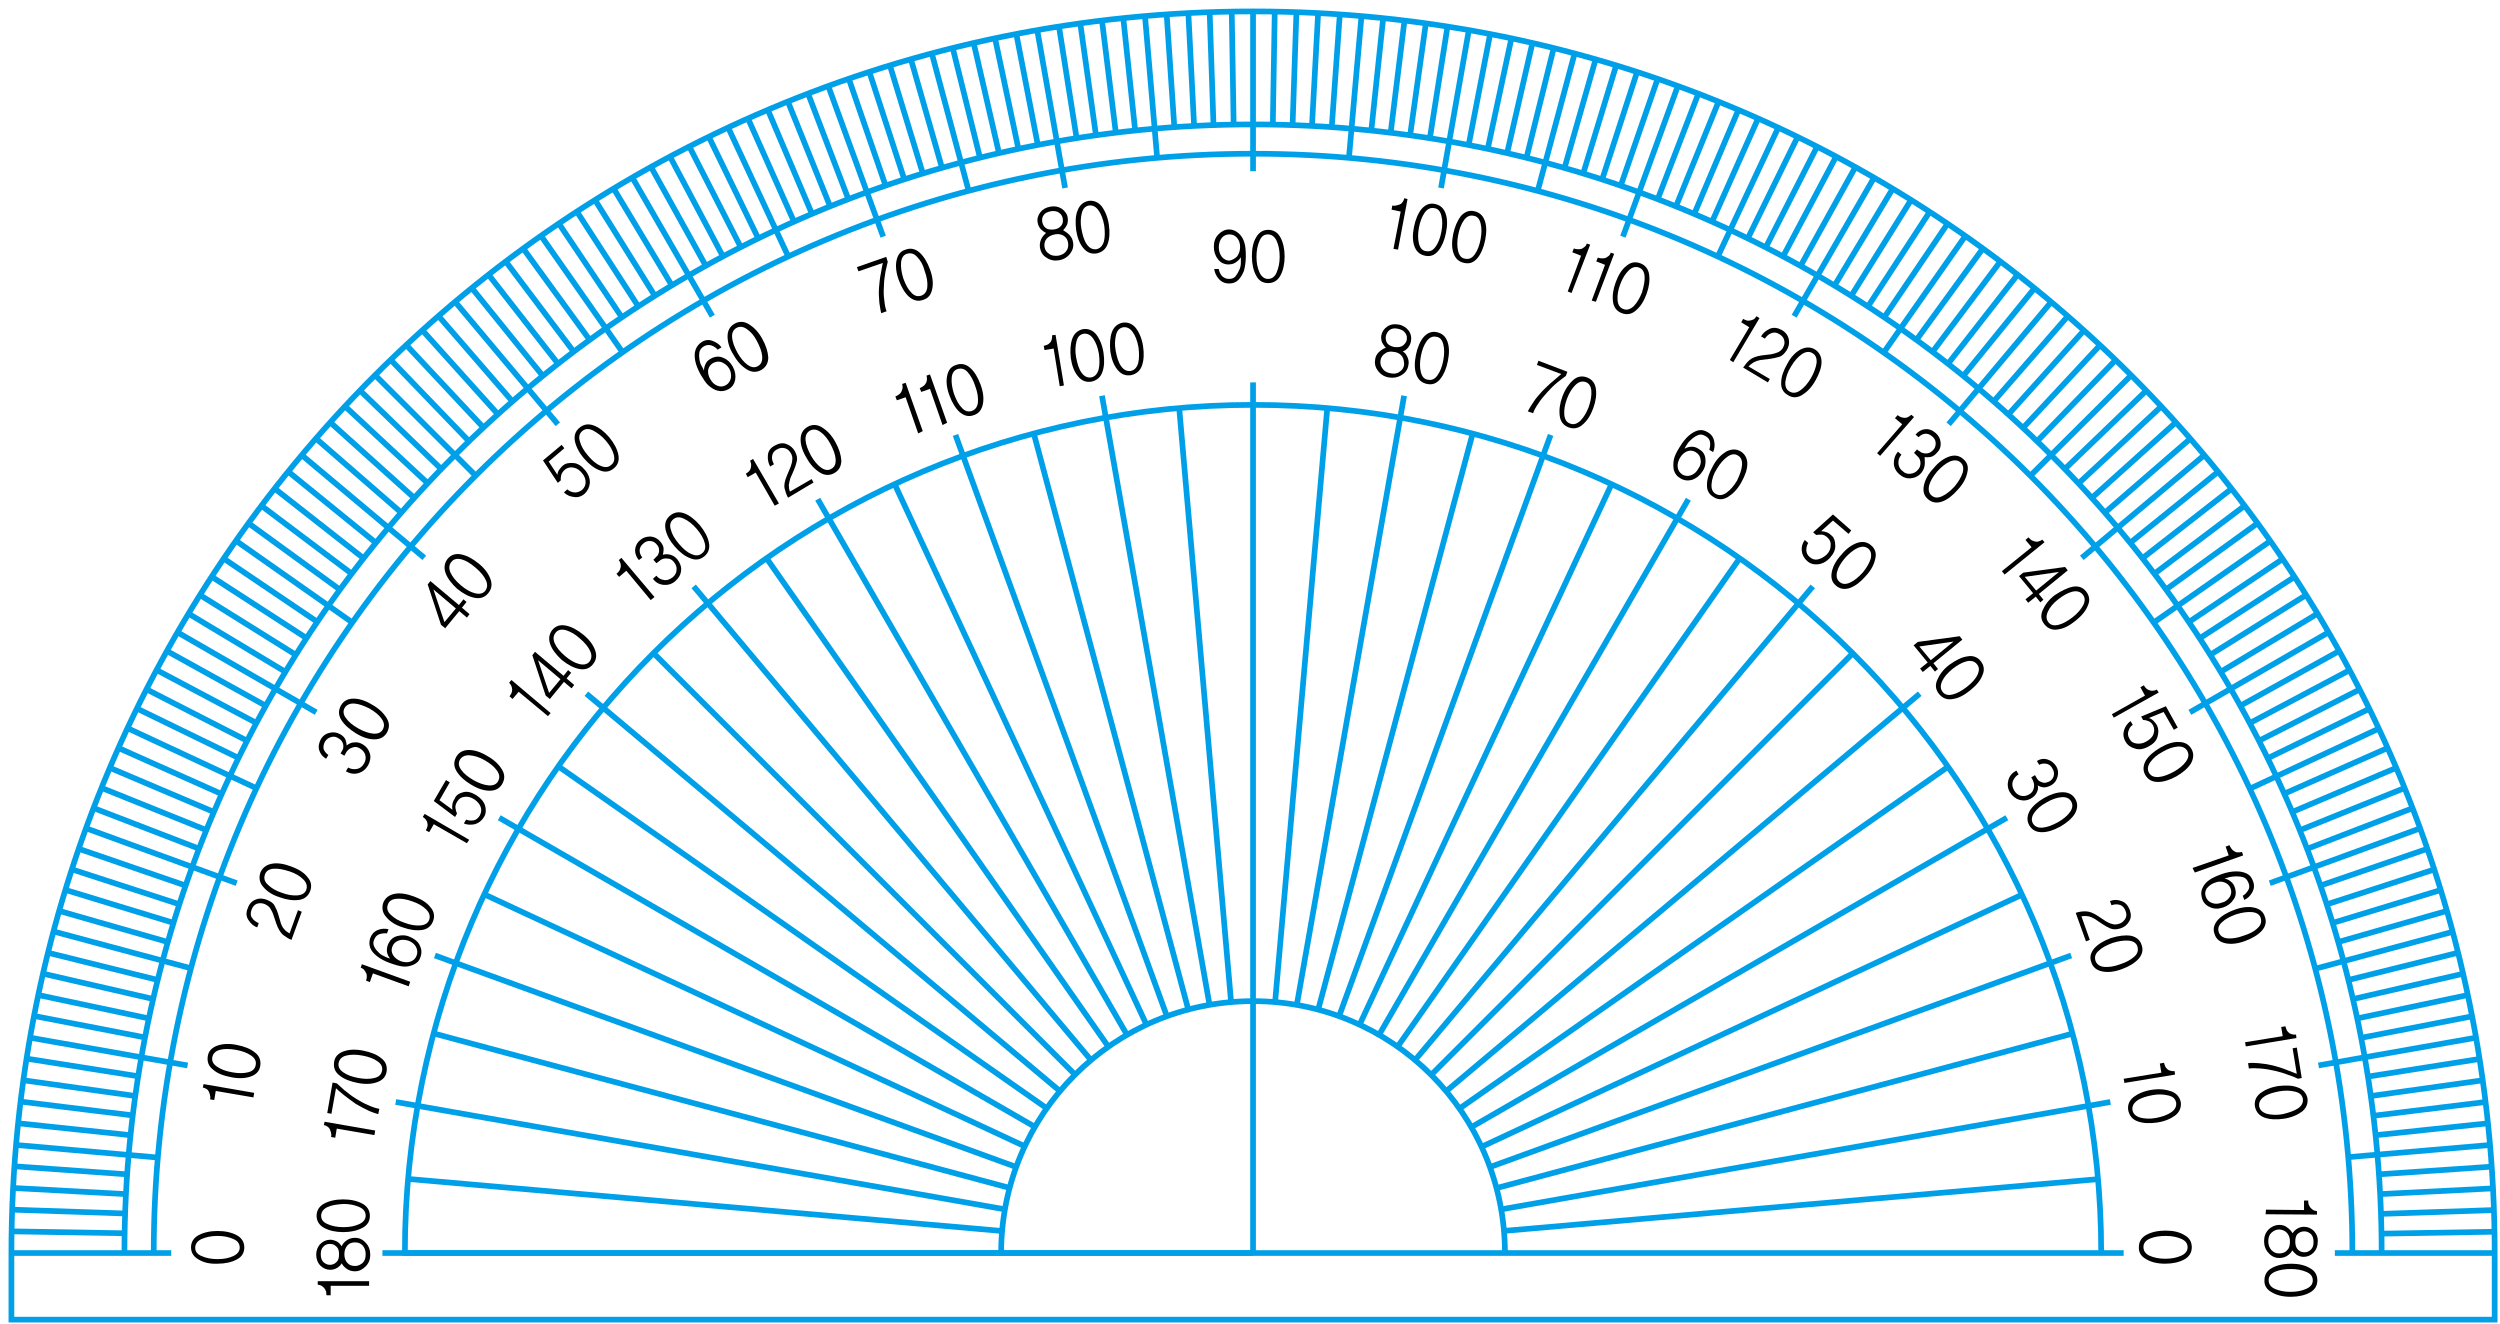 <?xml version="1.0" encoding="utf-8"?>
<!-- Generator: Adobe Illustrator 23.1.0, SVG Export Plug-In . SVG Version: 6.00 Build 0)  -->
<svg version="1.1" id="레이어_1" xmlns="http://www.w3.org/2000/svg" xmlns:xlink="http://www.w3.org/1999/xlink" x="0px"
	 y="0px" width="657px" height="348px" viewBox="0 0 657 348" style="enable-background:new 0 0 657 348;" xml:space="preserve">
<g>
	<path style="fill:none;stroke:#00A0E9;stroke-width:1.5;" d="M329.3,3C149.1,3,3,149.1,3,329.3v17.5h652.6v-17.5
		C655.6,149.1,509.5,3,329.3,3z"/>
	<path style="fill:none;stroke:#00A0E9;stroke-width:1.5;" d="M655.6,323.7l-29.5,0.5 M655.4,318l-29.4,1 M655.2,312.3l-29.4,1.5
		 M654.8,306.6l-29.4,2 M654.4,300.9l-37.3,3.2 M653.9,295.2l-29.3,3.1 M653.2,289.6l-29.3,3.6 M652.5,283.9l-29.2,4.1 M651.6,278.3
		l-29.1,4.6 M650.7,272.7l-41.4,7.3 M554.6,289.6l-160,28.2 M649.6,267.1l-28.9,5.6 M648.5,261.5l-28.8,6.1 M647.3,255.9l-28.7,6.6
		 M645.9,250.4l-28.6,7.1 M644.5,244.9l-36.1,9.7 M643,239.4l-28.3,8.1 M641.4,233.9l-28.2,8.6 M639.7,228.5l-28,9.1 M637.8,223.1
		l-27.9,9.6 M636,217.7l-39.5,14.4 M544.3,251.1l-153,55.7 M634,212.4L606.5,223 M631.9,207.1l-27.3,11 M629.7,201.8l-27.1,11.5
		 M627.4,196.6l-26.9,11.9 M625.1,191.5l-33.9,15.8 M622.6,186.3l-26.5,12.9 M620.1,181.2l-26.3,13.4 M617.5,176.1l-26,13.8
		 M614.7,171.1l-25.8,14.3 M611.9,166.2l-36.4,21 M527.4,214.9l-140.7,81.3 M609,161.3l-25.3,15.2 M606,156.4l-25,15.6 M603,151.6
		l-24.7,16 M599.9,146.9l-24.4,16.4 M596.6,142.2L566,163.6 M593.3,137.5l-23.9,17.3 M589.9,132.9l-23.5,17.7 M586.5,128.4
		l-23.2,18.1 M582.9,124L560,142.5 M579.3,119.6l-32.2,27 M504.5,182.3L379.9,286.9 M575.6,115.3l-22.3,19.3 M571.8,111l-21.9,19.7
		 M568,106.8l-21.6,20.1 M564,102.7l-21.2,20.4 M560.1,98.6L533.6,125 M556,94.6l-20.5,21.2 M551.9,90.7l-20.1,21.6 M547.7,86.8
		L528,108.7 M543.4,83.1l-19.3,22.2 M539.1,79.3l-27,32.2 M476.4,154.1L371.7,278.8 M534.7,75.7l-18.6,22.9 M530.2,72.2l-18.1,23.2
		 M525.7,68.7L508,92.3 M521.1,65.3l-17.3,23.8 M516.5,62L495,92.7 M511.8,58.8l-16.5,24.4 M507.1,55.7L491,80.4 M502.2,52.6
		l-15.6,25 M497.4,49.6l-15.2,25.3 M492.5,46.7l-21,36.4 M443.7,131.2L362.4,272 M487.6,43.9l-14.3,25.8 M482.5,41.2l-13.8,26
		 M477.5,38.6l-13.4,26.3 M472.4,36l-13,26.5 M467.3,33.6l-15.9,33.9 M462,31.2l-12,26.9 M456.8,29l-11.5,27.1 M451.6,26.8
		l-11.1,27.3 M446.3,24.7l-10.6,27.5 M440.9,22.7l-14.4,39.5 M407.5,114.3l-55.6,152.8 M435.6,20.8L426,48.6 M430.2,19l-9.1,28
		 M424.7,17.3l-8.6,28.2 M419.3,15.7L411.2,44 M413.8,14.1l-9.7,36.1 M408.3,12.7l-7.1,28.6 M402.7,11.4l-6.6,28.7 M397.2,10.1
		L391,39 M391.6,9L386,37.9 M386,8l-7.3,41.4 M369,104l-28.2,160.1 M380.4,7l-4.6,29.1 M374.7,6.2l-4.1,29.2 M369.1,5.4l-3.6,29.2
		 M363.5,4.8l-3.1,29.3 M357.8,4.2l-3.3,37.3 M352.1,3.8L350,33.2 M346.4,3.5l-1.6,29.4 M340.7,3.2l-1,29.4 M335,3.1l-0.5,29.5
		 M329.3,100.5l0,228.8 M329.3,3v42 M323.7,3l0.5,29.5 M317.9,3.2l1,29.5 M312.3,3.5l1.5,29.4 M306.6,3.8l2,29.4 M300.9,4.2
		l3.2,37.3 M295.2,4.8l3.1,29.3 M289.6,5.4l3.6,29.2 M283.9,6.2l4.1,29.2 M278.3,7l4.6,29.1 M272.6,8l7.3,41.4 M289.6,104
		l28.2,159.7 M267.1,9l5.6,28.9 M261.5,10.1l6.1,28.8 M255.9,11.4l6.6,28.7 M250.4,12.7l7.1,28.6 M244.9,14.1l9.7,36.2 M239.4,15.6
		l8.1,28.3 M233.9,17.3l8.6,28.2 M228.5,19l9.1,28 M223.1,20.8l9.6,27.9 M217.7,22.7l14.4,39.5 M251.1,114.3l55.5,152.6 M212.4,24.7
		l10.5,27.5 M207.1,26.8l11,27.3 M201.8,28.9L213.3,56 M196.6,31.2l12,26.9 M191.4,33.6l15.8,33.9 M186.3,36l12.9,26.5 M181.2,38.6
		l13.4,26.2 M176.1,41.2l13.8,26 M171.1,43.9l14.3,25.8 M166.2,46.7l21,36.4 M214.9,131.2L296.2,272 M161.3,49.6l15.2,25.3
		 M156.4,52.6l15.6,25 M151.6,55.6l16,24.7 M146.9,58.8l16.4,24.4 M142.2,62l21.5,30.7 M137.5,65.3l17.3,23.8 M132.9,68.7l17.7,23.5
		 M128.4,72.2l18.1,23.2 M124,75.7l18.5,22.9 M119.6,79.3l27,32.2 M182.3,154.1l104.5,124.6 M115.2,83l19.3,22.3 M111,86.8
		l19.7,21.9 M106.8,90.7l20.1,21.5 M102.7,94.6l20.4,21.2 M98.6,98.6L125,125 M94.6,102.6l21.2,20.5 M90.7,106.8l21.6,20.1
		 M86.8,111l21.9,19.7 M83,115.2l22.2,19.3 M79.3,119.6l32.2,27 M154.1,182.3l124.4,104.4 M75.7,123.9l22.9,18.6 M72.2,128.4
		l23.2,18.2 M68.7,132.9l23.5,17.7 M65.3,137.5l23.8,17.3 M62,142.1l30.6,21.5 M58.8,146.8l24.4,16.5 M55.7,151.6l24.7,16
		 M52.6,156.4l25,15.6 M49.6,161.3l25.3,15.2 M46.7,166.2l36.4,21 M131.2,214.9l140.7,81.2 M43.9,171.1l25.8,14.3 M41.2,176.1
		l26,13.8 M38.6,181.2l26.2,13.4 M36,186.2l26.5,12.9 M33.6,191.4l33.9,15.8 M31.2,196.6l26.9,12 M28.9,201.8l27.1,11.5 M26.8,207.1
		l27.3,11 M24.7,212.4l27.5,10.6 M22.7,217.7l39.5,14.4 M114.3,251.1l152.8,55.6 M20.8,223.1l27.9,9.6 M19,228.5l28,9.1 M17.3,233.9
		l28.2,8.6 M15.6,239.4l28.3,8.1 M14.1,244.8l36.2,9.7 M12.7,250.4l28.6,7.1 M11.4,255.9l28.7,6.6 M10.1,261.5l28.8,6.1 M9,267
		l28.9,5.6 M7.9,272.7l41.4,7.3 M104,289.6l160,28.2 M7,278.2l29.1,4.6 M6.2,283.9l29.2,4.1 M5.4,289.5l29.3,3.6 M4.8,295.2
		l29.3,3.1 M4.2,300.9l37.3,3.3 M3.8,306.5l29.4,2.1 M3.5,312.2l29.4,1.6 M3.2,317.9l29.5,1 M3,323.6l29.5,0.5 M100.5,329.3h228.8
		 M3,329.3h42 M40.4,329.3c0-159.6,129.3-288.9,288.9-288.9c159.5,0,288.9,129.3,288.9,288.9 M32.7,329.3
		c0-163.8,132.8-296.6,296.6-296.6c163.8,0,296.6,132.8,296.6,296.6"/>
	<path style="fill:none;stroke:#00A0E9;stroke-width:1.5;" d="M106.4,329.3c0-123.1,99.8-222.9,222.9-222.9
		c123.1,0,222.9,99.8,222.9,222.9H106.4z M263.1,329.3c0-36.6,29.6-66.2,66.2-66.2c36.6,0,66.2,29.6,66.2,66.2 M551.2,309.9
		L395,323.5 M544.4,271.7l-151,40.5 M531,235.3l-141.9,66.2 M511.8,201.6l-128.2,89.7 M486.9,171.7L376,282.6 M457.2,146.7
		l-90,128.5 M423.4,127.5l-66.1,141.8 M387,114l-40.6,151.4 M348.8,107.3l-13.7,156 M309.9,107.3L323.5,263 M271.7,114l40.5,151
		 M235.1,127.2l66.1,141.9 M201.3,146.5l90,128.6 M171.7,171.6l110.9,110.9 M146.6,201.3L275,291.2 M127.2,235l142,66.2 M114,271.6
		l151.4,40.6 M107,309.8l156.3,13.7 M558.1,329.3l-228.8,0 M655.6,329.3h-42"/>
	<path d="M325.1,67.4c0.5-0.7,0.8-1.5,0.8-2.5c0-1-0.3-1.8-0.8-2.4c-0.5-0.6-1.2-0.9-2-0.9c-0.8,0-1.5,0.3-2,0.9
		c-0.5,0.6-0.8,1.5-0.8,2.5c0,1,0.3,1.8,0.8,2.5c0.5,0.6,1.2,1,2,1C323.9,68.3,324.5,68,325.1,67.4 M325.5,61.3
		c0.7,0.6,1.2,1.4,1.5,2.4c0.3,0.9,0.4,2.1,0.4,3.6c0,1.5-0.2,2.8-0.5,3.9c-0.4,1-0.9,1.8-1.5,2.4c-0.6,0.6-1.4,0.9-2.4,0.9
		c-1.1,0-2-0.4-2.7-1.2c-0.7-0.8-1.1-1.7-1.2-2.6h1.2c0.1,0.7,0.4,1.3,0.8,1.8c0.5,0.5,1.1,0.8,1.9,0.8c0.7,0,1.3-0.2,1.7-0.7
		c0.4-0.5,0.7-1,1-1.7c0.3-0.6,0.4-1.3,0.4-1.9c0-0.6,0-1.1,0-1.4c-0.3,0.5-0.8,1-1.4,1.4c-0.6,0.4-1.3,0.5-2.1,0.5
		c-1.1-0.1-2-0.6-2.6-1.5c-0.7-0.9-1-2-1-3.2c0-1.3,0.4-2.4,1.2-3.2s1.7-1.3,2.8-1.3C324,60.3,324.8,60.7,325.5,61.3"/>
	<path d="M335.5,63.3c-0.5-1.1-1.3-1.7-2.3-1.7c-1,0-1.7,0.5-2.2,1.7c-0.5,1.1-0.8,2.5-0.8,4.2c0,1.7,0.3,3,0.8,4.1
		c0.5,1.1,1.3,1.7,2.2,1.7c1,0,1.8-0.5,2.3-1.7s0.8-2.5,0.8-4.1C336.3,65.7,336,64.4,335.5,63.3 M330.1,62.4c0.7-1.3,1.8-2,3.2-2
		c1.4,0,2.5,0.7,3.2,2c0.7,1.3,1.1,3,1.1,5c0,2-0.4,3.7-1.1,5c-0.7,1.3-1.8,2-3.2,2c-1.4,0-2.5-0.6-3.2-2c-0.7-1.3-1.1-3-1.1-5
		C329,65.4,329.3,63.7,330.1,62.4"/>
	<path d="M53,325.6c-1.1,0.5-1.7,1.3-1.7,2.3c0,1,0.5,1.7,1.7,2.2c1.1,0.5,2.5,0.8,4.2,0.8c1.7,0,3-0.3,4.1-0.8
		c1.1-0.5,1.7-1.3,1.7-2.2c0-1-0.5-1.8-1.7-2.3c-1.1-0.5-2.5-0.8-4.1-0.8C55.5,324.8,54.2,325.1,53,325.6 M52.2,331
		c-1.3-0.7-2-1.8-2-3.2c0-1.4,0.7-2.5,2-3.2c1.3-0.7,3-1.1,5-1.1c2,0,3.7,0.4,5,1.1c1.3,0.7,2,1.8,2,3.2c0,1.4-0.6,2.5-2,3.2
		c-1.3,0.7-3,1.1-5,1.1C55.2,332.2,53.5,331.8,52.2,331"/>
	<path d="M96.9,337.9h-10v2.5h-1.1c0-0.3-0.1-0.7-0.1-1c-0.1-0.3-0.3-0.6-0.5-0.9c-0.2-0.2-0.4-0.4-0.7-0.6c-0.3-0.2-0.7-0.2-1-0.3
		v-0.9h13.5V337.9z"/>
	<path d="M91.3,327.3c-0.5,0.6-0.8,1.3-0.8,2.3c0,1,0.3,1.8,0.8,2.3c0.5,0.6,1.2,0.8,2,0.8c0.8,0,1.4-0.3,2-0.8
		c0.6-0.6,0.8-1.3,0.8-2.3c0-1-0.3-1.7-0.8-2.3c-0.6-0.6-1.2-0.8-2-0.8C92.5,326.5,91.8,326.7,91.3,327.3 M88.4,327.6
		c-0.5-0.5-1-0.7-1.7-0.7c-0.7,0-1.2,0.2-1.7,0.7c-0.5,0.5-0.7,1.1-0.7,2c0,0.9,0.2,1.6,0.7,2.1c0.5,0.4,1,0.7,1.7,0.7
		c0.6,0,1.2-0.2,1.7-0.7c0.5-0.4,0.7-1.1,0.7-2.1C89.1,328.7,88.9,328,88.4,327.6 M91.2,325.9c0.6-0.4,1.3-0.6,2.1-0.6
		c1.1,0,2,0.4,2.8,1.3c0.8,0.8,1.2,1.9,1.2,3.1c0,1.3-0.4,2.3-1.2,3.1c-0.8,0.8-1.7,1.3-2.8,1.3c-0.8,0-1.5-0.2-2.1-0.6
		c-0.6-0.4-1.1-0.9-1.4-1.5c-0.3,0.5-0.7,0.9-1.2,1.2c-0.5,0.3-1.1,0.5-1.8,0.5c-1,0-1.9-0.4-2.6-1.1c-0.7-0.7-1.1-1.7-1.1-2.9
		c0-1.1,0.4-2.1,1.1-2.8c0.7-0.7,1.6-1.1,2.6-1.1c0.6,0,1.2,0.2,1.8,0.5c0.5,0.3,0.9,0.8,1.2,1.2C90.1,326.8,90.6,326.3,91.2,325.9"
		/>
	<path d="M86.1,317.2c-1.1,0.5-1.7,1.3-1.7,2.3c0,1,0.5,1.7,1.7,2.2c1.1,0.5,2.5,0.8,4.2,0.8c1.7,0,3-0.3,4.1-0.8
		c1.1-0.5,1.7-1.3,1.7-2.2c0-1-0.5-1.8-1.7-2.3c-1.1-0.5-2.5-0.8-4.1-0.8C88.6,316.5,87.2,316.7,86.1,317.2 M85.2,322.7
		c-1.3-0.7-2-1.8-2-3.2c0-1.4,0.7-2.5,2-3.2c1.3-0.7,3-1.1,5-1.1c2,0,3.7,0.4,5,1.1c1.3,0.7,2,1.8,2,3.2c0,1.4-0.6,2.5-2,3.2
		c-1.3,0.7-3,1.1-5,1.1C88.2,323.8,86.5,323.4,85.2,322.7"/>
	<path d="M66.6,288.4l-9.9-1.7l-0.4,2.4l-1.1-0.2c0.1-0.3,0.1-0.7,0-1c0-0.3-0.2-0.6-0.3-1c-0.1-0.2-0.3-0.5-0.6-0.7
		c-0.3-0.2-0.6-0.3-1-0.4l0.2-0.9l13.3,2.3L66.6,288.4z"/>
	<path d="M57.8,275.9c-1.2,0.3-1.8,1-2,1.9c-0.2,1,0.2,1.8,1.2,2.5c1,0.7,2.3,1.2,4,1.5c1.6,0.3,3,0.3,4.2,0c1.2-0.3,1.8-0.9,2-1.9
		c0.2-1-0.2-1.8-1.2-2.5c-1-0.7-2.3-1.2-4-1.5C60.3,275.6,58.9,275.6,57.8,275.9 M56,281.1c-1.2-0.9-1.6-2.1-1.4-3.5
		c0.2-1.4,1.1-2.3,2.5-2.8c1.4-0.5,3.1-0.6,5.1-0.2c2,0.4,3.6,1,4.8,2c1.2,0.9,1.6,2.1,1.4,3.5c-0.2,1.4-1.1,2.3-2.5,2.8
		c-1.4,0.5-3.1,0.6-5.1,0.2C58.7,282.7,57.1,282.1,56,281.1"/>
	<path d="M98.4,298.3l-9.9-1.7l-0.4,2.4l-1.1-0.2c0.1-0.3,0.1-0.7,0-1c0-0.3-0.2-0.6-0.3-1c-0.1-0.2-0.3-0.5-0.6-0.7
		c-0.3-0.2-0.6-0.4-1-0.4l0.2-0.9l13.3,2.3L98.4,298.3z"/>
	<path d="M88.5,284.7c0.3,0.3,1,0.9,2,1.8c1,0.8,2,1.6,3,2.2c1.1,0.7,2.2,1.3,3.4,1.8c1.1,0.5,2.1,0.8,2.8,0.9l-0.3,1.4
		c-0.6-0.2-1.4-0.4-2.5-0.9c-1.1-0.5-2.2-1.1-3.4-1.8c-1-0.7-2.1-1.5-3.1-2.3c-1.1-0.9-1.8-1.5-2.1-1.8l-1.2,6.7l-1.1-0.2l1.4-8
		L88.5,284.7z"/>
	<path d="M91,277.4c-1.2,0.3-1.8,1-2,1.9c-0.2,1,0.2,1.8,1.2,2.5c1,0.7,2.3,1.2,4,1.5c1.6,0.3,3,0.3,4.2,0c1.2-0.3,1.8-0.9,2-1.9
		c0.2-1-0.2-1.8-1.2-2.5c-1-0.7-2.3-1.2-4-1.5C93.6,277.1,92.2,277.1,91,277.4 M89.2,282.6c-1.2-0.9-1.6-2.1-1.4-3.5
		c0.2-1.4,1.1-2.3,2.5-2.8c1.4-0.5,3.1-0.6,5.1-0.2c2,0.4,3.6,1,4.8,2c1.2,0.9,1.6,2.1,1.4,3.5c-0.2,1.4-1.1,2.3-2.5,2.8
		c-1.4,0.5-3.1,0.6-5.1,0.2C92,284.2,90.4,283.6,89.2,282.6"/>
	<path d="M76.6,247c-0.8-0.3-1.5-0.8-2.2-1.3c-0.7-0.6-1.3-1.6-1.8-3l-0.8-2.4c-0.2-0.6-0.5-1.1-0.8-1.6c-0.3-0.5-0.8-0.8-1.4-1.1
		c-0.7-0.3-1.4-0.3-2.1-0.1c-0.7,0.3-1.1,0.8-1.4,1.6c-0.3,0.8-0.3,1.6,0.2,2.2c0.4,0.6,1,1,1.7,1.3l-0.4,1.1c-1-0.3-1.7-1-2.3-1.9
		c-0.6-0.9-0.7-1.9-0.2-3.1c0.4-1.2,1.1-1.9,2.1-2.3c1-0.4,2-0.3,3,0.1c1,0.4,1.7,0.9,2,1.6c0.4,0.7,0.7,1.4,0.9,2.1l0.7,2.4
		c0.2,0.6,0.5,1.2,0.9,1.6c0.4,0.5,0.9,0.8,1.4,1.1l2.2-6.1l1,0.4L76.6,247z"/>
	<path d="M71.9,228.3c-1.2,0.1-2,0.6-2.3,1.6c-0.3,0.9-0.1,1.8,0.8,2.6c0.9,0.9,2.1,1.6,3.6,2.1c1.6,0.6,2.9,0.8,4.2,0.7
		c1.2-0.1,2-0.6,2.3-1.5c0.3-0.9,0.1-1.8-0.8-2.7c-0.9-0.9-2.1-1.6-3.6-2.1C74.5,228.5,73.1,228.2,71.9,228.3 M69.2,233.1
		c-1-1.1-1.2-2.4-0.8-3.7c0.5-1.3,1.5-2.1,3-2.4c1.5-0.3,3.2,0,5.1,0.7c1.9,0.7,3.4,1.6,4.3,2.8c1,1.1,1.2,2.4,0.7,3.7
		c-0.5,1.3-1.5,2.1-2.9,2.3c-1.5,0.2-3.2,0-5.1-0.7C71.6,235.2,70.2,234.3,69.2,233.1"/>
	<path d="M107.4,259.2l-9.4-3.4l-0.8,2.3l-1-0.4c0.1-0.3,0.2-0.7,0.2-1c0-0.3,0-0.7-0.2-1c-0.1-0.3-0.3-0.5-0.5-0.8
		c-0.2-0.3-0.5-0.4-0.9-0.6l0.3-0.9l12.7,4.6L107.4,259.2z"/>
	<path d="M104.7,247.2c-0.8,0.3-1.3,0.8-1.6,1.6c-0.3,0.8-0.2,1.5,0.2,2.2c0.4,0.7,1.1,1.2,2,1.6c0.9,0.3,1.8,0.4,2.6,0.1
		c0.8-0.3,1.3-0.8,1.6-1.6c0.3-0.8,0.2-1.5-0.2-2.3c-0.4-0.7-1.1-1.3-2-1.6C106.3,246.9,105.5,246.9,104.7,247.2 M104.4,246
		c1.1-0.3,2.2-0.3,3.3,0.2c1.2,0.5,2.1,1.2,2.6,2.2c0.5,1,0.6,2,0.2,3.1c-0.3,1-0.9,1.6-1.8,2c-0.9,0.4-1.8,0.6-2.8,0.5
		c-0.9-0.1-2-0.4-3.4-0.9c-1.4-0.5-2.5-1.1-3.4-1.8c-0.9-0.7-1.5-1.4-1.8-2.2c-0.3-0.8-0.3-1.7,0-2.6c0.4-1,1-1.7,2-2.1
		c1-0.4,1.9-0.4,2.8-0.2l-0.4,1.1c-0.6-0.1-1.3,0-2,0.2c-0.6,0.2-1.1,0.7-1.4,1.5c-0.3,0.7-0.2,1.3,0.1,1.9s0.7,1,1.2,1.5
		s1.1,0.8,1.6,1c0.5,0.3,1,0.4,1.3,0.5c-0.4-0.5-0.7-1.1-0.8-1.7c-0.1-0.7,0-1.3,0.3-2.1C102.6,246.9,103.3,246.3,104.4,246"/>
	<path d="M104.2,236.2c-1.2,0.1-2,0.6-2.3,1.6c-0.3,0.9-0.1,1.8,0.8,2.6c0.9,0.9,2.1,1.6,3.6,2.1c1.6,0.6,2.9,0.8,4.2,0.7
		c1.2-0.1,2-0.6,2.3-1.5c0.3-0.9,0.1-1.8-0.8-2.7c-0.9-0.9-2.1-1.6-3.6-2.1C106.8,236.3,105.4,236.1,104.2,236.2 M101.5,241
		c-1-1.1-1.2-2.4-0.8-3.7c0.5-1.3,1.5-2.1,3-2.4c1.5-0.3,3.2,0,5.1,0.7c1.9,0.7,3.4,1.6,4.3,2.8c1,1.1,1.2,2.4,0.7,3.7
		c-0.5,1.3-1.5,2.1-2.9,2.3c-1.5,0.2-3.2,0-5.1-0.7C103.9,243.1,102.5,242.2,101.5,241"/>
	<path d="M93.2,195.1c0.7-0.1,1.4,0.1,2.1,0.5c1,0.6,1.6,1.4,1.9,2.4c0.3,1,0.1,2.1-0.5,3.2c-0.6,1-1.5,1.7-2.6,2
		c-1.1,0.3-2.2,0.1-3.2-0.5l0.6-1c0.6,0.4,1.4,0.5,2.2,0.4c0.8-0.1,1.5-0.6,2-1.5c0.4-0.7,0.5-1.4,0.3-2.2c-0.2-0.7-0.7-1.3-1.4-1.7
		c-0.6-0.4-1.2-0.5-1.8-0.3c-0.6,0.2-1.1,0.4-1.4,0.8c-0.2,0.2-0.4,0.4-0.5,0.7c-0.2,0.3-0.3,0.5-0.4,0.7l-1-0.6
		c0.1-0.2,0.3-0.5,0.4-0.7c0.2-0.3,0.3-0.5,0.3-0.8c0.1-0.5,0-1-0.2-1.4c-0.2-0.5-0.6-0.8-1.1-1.1c-0.6-0.4-1.2-0.5-1.9-0.3
		c-0.7,0.2-1.2,0.6-1.6,1.2c-0.4,0.8-0.5,1.5-0.3,2.1c0.3,0.6,0.7,1.1,1.2,1.4l-0.6,1c-0.9-0.5-1.5-1.3-1.8-2.2
		c-0.3-1-0.1-1.9,0.4-2.9c0.5-0.9,1.3-1.5,2.3-1.7c1-0.3,1.9-0.1,2.7,0.3c0.8,0.4,1.3,1,1.5,1.5c0.2,0.6,0.3,1.1,0.3,1.5
		C91.9,195.3,92.5,195.1,93.2,195.1"/>
	<path d="M93.2,184.9c-1.2-0.1-2.1,0.3-2.6,1.1c-0.5,0.8-0.4,1.8,0.3,2.7c0.7,1,1.8,1.9,3.2,2.7c1.4,0.8,2.8,1.3,4,1.4
		c1.2,0.1,2.1-0.3,2.5-1.1c0.5-0.9,0.4-1.8-0.3-2.8c-0.7-1-1.8-1.9-3.2-2.7C95.7,185.5,94.4,185,93.2,184.9 M89.7,189.2
		c-0.8-1.3-0.8-2.5-0.1-3.8c0.7-1.2,1.8-1.8,3.3-1.8c1.5,0,3.1,0.5,4.9,1.6c1.8,1,3,2.2,3.8,3.5c0.8,1.3,0.8,2.5,0.1,3.8
		c-0.7,1.2-1.8,1.8-3.3,1.8c-1.5,0-3.1-0.5-4.9-1.6C91.8,191.6,90.5,190.5,89.7,189.2"/>
	<path d="M122.7,221.6l-8.7-5l-1.2,2.1l-0.9-0.5c0.2-0.3,0.3-0.6,0.4-0.9c0.1-0.3,0.1-0.7,0-1c0-0.3-0.2-0.6-0.4-0.9
		c-0.2-0.3-0.5-0.5-0.8-0.7l0.5-0.8l11.7,6.8L122.7,221.6z"/>
	<path d="M121.7,208.2c1.1-0.3,2.2,0,3.5,0.8c1.2,0.8,2,1.7,2.3,2.8c0.3,1.1,0.2,2.1-0.3,2.9c-0.6,1-1.4,1.6-2.4,1.9
		c-1,0.2-2,0.2-2.9-0.2l0.6-1c0.5,0.2,1.2,0.3,1.9,0.2c0.7-0.1,1.3-0.6,1.7-1.3c0.4-0.8,0.5-1.5,0.2-2.3c-0.3-0.8-0.9-1.4-1.6-1.9
		c-0.9-0.6-1.7-0.8-2.6-0.7c-0.9,0.1-1.5,0.5-1.9,1.2c-0.4,0.6-0.6,1.2-0.5,1.8c0.1,0.6,0.2,1,0.4,1.4l-0.5,0.9l-5.6-4.2l3.2-5.5
		l1,0.6l-2.7,4.7l3.4,2.5c-0.1-0.5-0.1-1,0-1.5s0.3-1,0.6-1.4C119.8,209,120.6,208.5,121.7,208.2"/>
	<path d="M123.5,198.5c-1.2-0.1-2.1,0.3-2.6,1.1c-0.5,0.8-0.4,1.8,0.3,2.7c0.7,1,1.8,1.9,3.2,2.7c1.4,0.8,2.8,1.3,4,1.4
		c1.2,0.1,2.1-0.3,2.5-1.1c0.5-0.9,0.4-1.8-0.3-2.8c-0.7-1-1.8-1.9-3.2-2.7C126,199,124.7,198.6,123.5,198.5 M120,202.7
		c-0.8-1.3-0.8-2.5-0.1-3.8c0.7-1.2,1.8-1.8,3.3-1.8c1.5,0,3.1,0.5,4.9,1.6c1.8,1,3,2.2,3.8,3.5c0.8,1.3,0.8,2.5,0.1,3.8
		c-0.7,1.2-1.8,1.8-3.3,1.8c-1.5,0-3.1-0.5-4.9-1.6C122.1,205.2,120.8,204,120,202.7"/>
	<path d="M113.9,154.9l2.9,8.6l3-3.6L113.9,154.9z M121.4,159.7l2,1.7l-0.7,0.9l-2-1.7l-3.7,4.5l-1.1-0.9l-3.5-10.6l0.7-0.9l7.5,6.3
		l1.2-1.5l0.8,0.7L121.4,159.7z"/>
	<path d="M121.3,147c-1.2-0.3-2.1-0.1-2.7,0.7c-0.6,0.7-0.7,1.7-0.2,2.8c0.5,1.1,1.4,2.2,2.7,3.3c1.3,1.1,2.5,1.8,3.7,2.1
		c1.2,0.3,2.1,0.1,2.7-0.6c0.6-0.8,0.7-1.7,0.2-2.8c-0.5-1.1-1.4-2.2-2.7-3.3C123.6,148,122.4,147.3,121.3,147 M117.1,150.6
		c-0.5-1.4-0.3-2.6,0.5-3.7c0.9-1.1,2.1-1.5,3.6-1.2c1.5,0.3,3,1.1,4.6,2.4c1.6,1.3,2.6,2.7,3.1,4.1c0.5,1.4,0.3,2.6-0.6,3.7
		c-0.9,1.1-2.1,1.5-3.6,1.2c-1.5-0.3-3-1.1-4.6-2.4C118.7,153.4,117.6,152,117.1,150.6"/>
	<path d="M144,188.2l-7.7-6.4l-1.6,1.9l-0.8-0.7c0.2-0.3,0.4-0.6,0.5-0.8c0.1-0.3,0.2-0.6,0.2-1c0-0.3-0.1-0.6-0.2-0.9
		c-0.1-0.3-0.4-0.6-0.6-0.9l0.6-0.7l10.3,8.7L144,188.2z"/>
	<path d="M141.4,173.5l2.9,8.6l3-3.6L141.4,173.5z M148.9,178.3l2,1.7l-0.7,0.9l-2-1.7l-3.7,4.5l-1.1-0.9l-3.5-10.6l0.7-0.9l7.5,6.3
		l1.2-1.5l0.8,0.7L148.9,178.3z"/>
	<path d="M148.7,165.6c-1.2-0.3-2.1-0.1-2.7,0.7c-0.6,0.7-0.7,1.7-0.2,2.8c0.5,1.1,1.4,2.2,2.7,3.3c1.3,1.1,2.5,1.8,3.7,2.1
		c1.2,0.3,2.1,0.1,2.7-0.6c0.6-0.8,0.7-1.7,0.2-2.8c-0.5-1.1-1.4-2.2-2.7-3.3C151.1,166.6,149.9,166,148.7,165.6 M144.6,169.3
		c-0.5-1.4-0.3-2.6,0.5-3.7c0.9-1.1,2.1-1.5,3.6-1.2c1.5,0.3,3,1.1,4.6,2.4c1.6,1.3,2.6,2.7,3.1,4.1c0.5,1.4,0.3,2.6-0.6,3.7
		c-0.9,1.1-2.1,1.5-3.6,1.2c-1.5-0.3-3-1.1-4.6-2.4C146.1,172,145.1,170.7,144.6,169.3"/>
	<path d="M150.8,121.7c1.1,0.1,2.1,0.8,3,1.9c0.9,1.1,1.3,2.3,1.2,3.4c-0.1,1.1-0.6,2-1.3,2.7c-0.9,0.8-1.9,1.1-2.9,0.9
		c-1-0.1-1.9-0.5-2.6-1.2l0.9-0.8c0.4,0.4,1,0.7,1.7,0.8c0.7,0.1,1.4-0.1,2.1-0.6c0.7-0.6,1-1.3,1-2.1c0-0.8-0.3-1.6-0.9-2.3
		c-0.6-0.8-1.3-1.3-2.2-1.5c-0.8-0.2-1.6,0-2.2,0.4c-0.6,0.5-0.9,0.9-1.1,1.5c-0.1,0.6-0.2,1-0.1,1.4l-0.8,0.7l-3.9-5.9l4.9-4.1
		l0.7,0.9l-4.1,3.5l2.3,3.5c0-0.5,0.2-1,0.5-1.4c0.3-0.4,0.6-0.8,1-1.1C148.7,121.7,149.7,121.6,150.8,121.7"/>
	<path d="M155.8,113.1c-1.1-0.5-2-0.5-2.8,0.2c-0.7,0.6-1,1.5-0.6,2.7c0.3,1.2,1,2.4,2.1,3.7s2.1,2.2,3.3,2.7c1.1,0.5,2,0.5,2.8-0.2
		c0.8-0.6,1-1.5,0.7-2.7c-0.3-1.2-1-2.4-2.1-3.7S156.9,113.7,155.8,113.1 M151.1,116c-0.3-1.5,0.1-2.7,1.2-3.6
		c1.1-0.9,2.3-1.1,3.7-0.6c1.4,0.5,2.8,1.6,4.1,3.1c1.3,1.6,2.1,3.1,2.4,4.6c0.3,1.5-0.1,2.7-1.2,3.6c-1.1,0.9-2.3,1.1-3.7,0.5
		c-1.4-0.5-2.8-1.6-4.1-3.1C152.2,119,151.4,117.4,151.1,116"/>
	<path d="M171,157.7l-6.4-7.7l-1.9,1.6l-0.7-0.8c0.3-0.2,0.5-0.5,0.7-0.7c0.2-0.3,0.3-0.6,0.4-1c0.1-0.3,0-0.6,0-0.9
		c-0.1-0.3-0.2-0.7-0.5-1l0.7-0.6l8.7,10.3L171,157.7z"/>
	<path d="M176.2,145.8c0.7,0.2,1.3,0.6,1.8,1.2c0.7,0.9,1.1,1.9,1,2.9c-0.1,1.1-0.6,2-1.5,2.8c-0.9,0.8-2,1.1-3.1,1
		c-1.1-0.1-2.1-0.6-2.8-1.6l0.9-0.8c0.5,0.6,1.1,1,1.9,1.1c0.8,0.2,1.6-0.1,2.4-0.7c0.6-0.5,1-1.2,1-1.9c0.1-0.8-0.2-1.5-0.7-2.1
		c-0.5-0.6-1-0.9-1.6-0.9c-0.6-0.1-1.2,0-1.6,0.2c-0.2,0.1-0.5,0.3-0.7,0.5c-0.3,0.2-0.5,0.4-0.7,0.5l-0.8-0.9
		c0.2-0.2,0.4-0.3,0.6-0.6c0.2-0.2,0.4-0.4,0.6-0.6c0.2-0.5,0.4-0.9,0.3-1.4c0-0.5-0.2-1-0.6-1.4c-0.4-0.5-1-0.9-1.6-0.9
		c-0.7-0.1-1.3,0.1-1.9,0.6c-0.7,0.6-1,1.2-1,1.9c0,0.7,0.3,1.3,0.7,1.8l-0.9,0.7c-0.7-0.8-1-1.7-1-2.7c0.1-1,0.5-1.9,1.4-2.6
		c0.8-0.7,1.7-0.9,2.7-0.9c1,0.1,1.8,0.5,2.5,1.3c0.6,0.7,0.9,1.3,0.9,2c0,0.6-0.1,1.1-0.2,1.5C174.8,145.6,175.5,145.6,176.2,145.8
		"/>
	<path d="M179.7,136.3c-1.1-0.5-2-0.5-2.8,0.2c-0.7,0.6-1,1.5-0.6,2.7c0.3,1.2,1,2.4,2.1,3.7s2.1,2.2,3.3,2.7c1.1,0.5,2,0.5,2.8-0.2
		c0.8-0.6,1-1.5,0.7-2.7c-0.3-1.2-1-2.4-2.1-3.7S180.8,136.8,179.7,136.3 M174.9,139.1c-0.3-1.5,0.1-2.7,1.2-3.6
		c1.1-0.9,2.3-1.1,3.7-0.6c1.4,0.5,2.8,1.6,4.1,3.1c1.3,1.6,2.1,3.1,2.4,4.6c0.3,1.5-0.1,2.7-1.2,3.6c-1.1,0.9-2.3,1.1-3.7,0.5
		c-1.4-0.5-2.8-1.6-4.1-3.1C176,142.1,175.2,140.6,174.9,139.1"/>
	<path d="M189.7,95.2c-0.8-0.3-1.5-0.2-2.3,0.2c-0.7,0.4-1.1,1-1.3,1.8c-0.1,0.8,0.1,1.7,0.6,2.5c0.5,0.9,1.1,1.4,1.9,1.7
		c0.8,0.3,1.5,0.2,2.2-0.2c0.7-0.4,1.1-1.1,1.3-1.9c0.1-0.8,0-1.7-0.5-2.5C191.1,96,190.4,95.5,189.7,95.2 M190.2,94.1
		c1,0.4,1.8,1.2,2.4,2.3c0.6,1.1,0.8,2.3,0.6,3.4c-0.2,1.1-0.8,2-1.8,2.5c-0.9,0.5-1.8,0.6-2.7,0.4c-0.9-0.2-1.7-0.7-2.5-1.4
		c-0.7-0.6-1.3-1.6-2.1-2.9c-0.7-1.3-1.2-2.5-1.4-3.6c-0.2-1.1-0.2-2,0.1-2.9c0.3-0.8,0.8-1.5,1.6-2c0.9-0.6,1.9-0.7,2.9-0.3
		c1,0.4,1.8,0.9,2.3,1.7l-1,0.6c-0.4-0.5-1-0.9-1.6-1.1c-0.6-0.2-1.3-0.2-2,0.2c-0.7,0.4-1,0.9-1.2,1.5c-0.1,0.6-0.1,1.2,0,1.9
		c0.1,0.7,0.3,1.3,0.6,1.8c0.3,0.5,0.5,0.9,0.6,1.2c0-0.7,0.2-1.3,0.5-1.9c0.3-0.6,0.8-1,1.6-1.4C188.2,93.6,189.2,93.6,190.2,94.1"
		/>
	<path d="M196.3,86.5c-1-0.7-1.9-0.8-2.8-0.3c-0.8,0.5-1.2,1.3-1.1,2.5c0.1,1.2,0.6,2.5,1.4,4c0.8,1.4,1.7,2.5,2.7,3.2
		c1,0.7,1.9,0.8,2.7,0.3c0.9-0.5,1.2-1.4,1.1-2.6c-0.1-1.2-0.6-2.5-1.4-4C198.2,88.2,197.3,87.2,196.3,86.5 M191.2,88.4
		c0-1.5,0.6-2.6,1.8-3.3c1.2-0.7,2.5-0.7,3.8,0.1c1.3,0.8,2.5,2,3.5,3.8c1,1.8,1.5,3.4,1.6,4.9c0,1.5-0.6,2.6-1.8,3.3
		c-1.2,0.7-2.5,0.7-3.8-0.1c-1.3-0.8-2.5-2-3.5-3.8C191.7,91.6,191.2,89.9,191.2,88.4"/>
	<path d="M203.6,132.9l-5-8.7l-2.1,1.2l-0.5-0.9c0.3-0.2,0.6-0.4,0.8-0.6c0.2-0.2,0.4-0.5,0.5-0.9c0.1-0.3,0.1-0.6,0.1-0.9
		s-0.1-0.7-0.3-1l0.8-0.5l6.8,11.7L203.6,132.9z"/>
	<path d="M207.1,130.8c-0.4-0.7-0.7-1.6-0.9-2.4c-0.2-0.9,0-2,0.6-3.4l1-2.4c0.2-0.6,0.4-1.2,0.4-1.7c0.1-0.6,0-1.1-0.3-1.7
		c-0.4-0.7-0.9-1.2-1.6-1.4c-0.7-0.2-1.4-0.1-2.1,0.3c-0.8,0.4-1.2,1-1.3,1.8c-0.1,0.7,0.1,1.4,0.5,2.1l-1,0.6
		c-0.5-0.9-0.7-1.9-0.6-3c0.1-1.1,0.7-1.9,1.8-2.5c1.1-0.6,2.1-0.8,3.1-0.4c1,0.4,1.7,1,2.2,1.9c0.5,0.9,0.7,1.8,0.5,2.6
		c-0.2,0.8-0.4,1.5-0.7,2.2l-1,2.3c-0.2,0.6-0.3,1.2-0.4,1.8c0,0.6,0.1,1.2,0.3,1.7l5.7-3.3l0.5,0.9L207.1,130.8z"/>
	<path d="M215.6,113.5c-1-0.7-1.9-0.8-2.8-0.3c-0.8,0.5-1.2,1.3-1.1,2.5c0.1,1.2,0.6,2.5,1.4,4c0.8,1.4,1.7,2.5,2.7,3.2
		c1,0.7,1.9,0.8,2.7,0.3c0.9-0.5,1.2-1.4,1.1-2.6c-0.1-1.2-0.6-2.5-1.4-4C217.5,115.3,216.6,114.2,215.6,113.5 M210.4,115.5
		c0-1.5,0.6-2.6,1.8-3.3c1.2-0.7,2.5-0.7,3.8,0.1c1.3,0.8,2.5,2,3.5,3.8c1,1.8,1.5,3.4,1.6,4.9c0,1.5-0.6,2.6-1.8,3.3
		c-1.2,0.7-2.5,0.7-3.8-0.1c-1.3-0.8-2.5-2-3.5-3.8C210.9,118.6,210.4,117,210.4,115.5"/>
	<path d="M233.3,68.8c-0.1,0.5-0.3,1.3-0.6,2.6c-0.2,1.3-0.4,2.5-0.4,3.7c-0.1,1.3-0.1,2.6,0.1,3.8c0.1,1.2,0.3,2.2,0.6,2.9
		l-1.4,0.5c-0.2-0.6-0.3-1.5-0.5-2.7c-0.1-1.2-0.2-2.5-0.1-3.9c0.1-1.2,0.2-2.5,0.5-3.9c0.2-1.3,0.4-2.2,0.5-2.7l-6.4,2.2l-0.4-1.1
		l7.7-2.7L233.3,68.8z"/>
	<path d="M241,67.5c-0.8-0.9-1.7-1.1-2.7-0.8c-0.9,0.3-1.4,1.1-1.5,2.3c-0.1,1.2,0.1,2.6,0.6,4.2c0.6,1.6,1.2,2.8,2.1,3.7
		c0.8,0.9,1.7,1.1,2.6,0.8c0.9-0.3,1.5-1.1,1.6-2.3c0.1-1.2-0.1-2.6-0.7-4.2C242.6,69.6,241.9,68.4,241,67.5 M235.6,68.5
		c0.3-1.5,1-2.5,2.4-2.9c1.3-0.5,2.6-0.2,3.7,0.8c1.1,1,2,2.5,2.7,4.4c0.7,1.9,0.9,3.6,0.6,5.1c-0.3,1.5-1,2.5-2.4,2.9
		c-1.3,0.5-2.5,0.2-3.7-0.8c-1.1-1-2-2.5-2.7-4.4C235.5,71.7,235.3,69.9,235.6,68.5"/>
	<path d="M241.3,113.9l-3.3-9.5l-2.3,0.8l-0.4-1c0.3-0.1,0.6-0.3,0.9-0.5c0.3-0.2,0.5-0.4,0.7-0.8c0.1-0.2,0.2-0.5,0.3-0.9
		c0-0.4,0-0.7-0.1-1.1l0.9-0.3l4.5,12.7L241.3,113.9z"/>
	<path d="M247.7,111.7l-3.3-9.5l-2.3,0.8l-0.4-1c0.3-0.1,0.6-0.3,0.9-0.5c0.3-0.2,0.5-0.4,0.7-0.8c0.2-0.2,0.2-0.5,0.3-0.9
		c0-0.4,0-0.7-0.1-1.1l0.9-0.3l4.5,12.7L247.7,111.7z"/>
	<path d="M254.3,97.8c-0.8-0.9-1.7-1.1-2.7-0.8c-0.9,0.3-1.4,1.1-1.5,2.3c-0.1,1.2,0.1,2.6,0.6,4.2c0.6,1.6,1.2,2.8,2.1,3.7
		c0.8,0.9,1.7,1.1,2.6,0.8c0.9-0.3,1.5-1.1,1.6-2.3c0.1-1.2-0.1-2.6-0.7-4.2C255.8,99.9,255.1,98.7,254.3,97.8 M248.9,98.8
		c0.3-1.5,1-2.5,2.4-2.9c1.3-0.5,2.6-0.2,3.7,0.8c1.1,1,2,2.5,2.7,4.4c0.7,1.9,0.9,3.6,0.6,5.1c-0.3,1.5-1.1,2.5-2.4,2.9
		c-1.3,0.5-2.5,0.2-3.7-0.8c-1.1-1-2-2.5-2.7-4.4C248.8,102,248.6,100.3,248.9,98.8"/>
	<path d="M279.6,62c-0.6-0.4-1.4-0.6-2.4-0.4c-1,0.2-1.7,0.6-2.2,1.2c-0.5,0.6-0.6,1.4-0.5,2.1c0.1,0.7,0.5,1.4,1.2,1.8
		c0.6,0.5,1.5,0.6,2.4,0.5c1-0.2,1.7-0.6,2.1-1.2c0.5-0.6,0.6-1.4,0.5-2.1C280.6,63.1,280.3,62.5,279.6,62 M278.9,59.3
		c0.4-0.5,0.5-1.1,0.4-1.8c-0.1-0.7-0.4-1.2-1-1.6c-0.5-0.4-1.2-0.5-2.1-0.4c-0.9,0.2-1.6,0.5-1.9,1c-0.4,0.5-0.5,1.1-0.4,1.8
		c0.1,0.6,0.4,1.2,0.9,1.6c0.5,0.4,1.2,0.5,2.2,0.4C277.9,60.2,278.5,59.8,278.9,59.3 M281,61.7c0.5,0.5,0.9,1.2,1,2
		c0.2,1.1-0.1,2.1-0.8,3c-0.7,0.9-1.7,1.5-2.9,1.7c-1.2,0.2-2.3,0-3.3-0.7c-1-0.6-1.5-1.5-1.7-2.6c-0.1-0.8,0-1.5,0.3-2.2
		c0.3-0.7,0.8-1.2,1.3-1.7c-0.5-0.2-1-0.6-1.4-1c-0.4-0.5-0.7-1-0.8-1.7c-0.2-1,0.1-1.9,0.7-2.7c0.6-0.8,1.5-1.3,2.7-1.5
		c1.1-0.2,2.1,0,3,0.6c0.8,0.6,1.4,1.4,1.5,2.4c0.1,0.6,0,1.3-0.2,1.8c-0.3,0.6-0.6,1-1,1.4C279.9,60.8,280.5,61.2,281,61.7"/>
	<path d="M288.7,55.3c-0.7-1-1.5-1.4-2.5-1.3c-1,0.2-1.6,0.8-1.9,2c-0.3,1.2-0.4,2.6-0.1,4.2c0.3,1.6,0.7,3,1.4,4
		c0.7,1,1.5,1.4,2.5,1.3c1-0.2,1.6-0.8,2-2c0.3-1.2,0.3-2.6,0.1-4.2C289.9,57.6,289.4,56.3,288.7,55.3 M283.2,55.3
		c0.5-1.4,1.5-2.2,2.8-2.5c1.4-0.2,2.6,0.3,3.5,1.4c0.9,1.2,1.6,2.8,1.9,4.8c0.3,2,0.2,3.7-0.3,5.1c-0.5,1.4-1.5,2.2-2.9,2.5
		c-1.4,0.2-2.5-0.2-3.5-1.4c-1-1.2-1.6-2.8-1.9-4.8C282.6,58.4,282.6,56.7,283.2,55.3"/>
	<path d="M278.5,101.5l-1.6-9.9l-2.4,0.4l-0.2-1.1c0.3-0.1,0.7-0.2,0.9-0.3c0.3-0.1,0.6-0.4,0.8-0.6c0.2-0.2,0.3-0.5,0.4-0.8
		c0.1-0.3,0.1-0.7,0.1-1.1l0.9-0.1l2.2,13.3L278.5,101.5z"/>
	<path d="M287.3,89c-0.7-1-1.5-1.4-2.5-1.3c-1,0.2-1.6,0.8-1.9,2c-0.3,1.2-0.4,2.6-0.1,4.2c0.3,1.6,0.7,3,1.4,4
		c0.7,1,1.5,1.4,2.5,1.3c1-0.2,1.6-0.8,2-2c0.3-1.2,0.3-2.6,0.1-4.2C288.5,91.3,288,90,287.3,89 M281.8,89c0.5-1.4,1.5-2.2,2.8-2.5
		c1.4-0.2,2.6,0.3,3.5,1.4c0.9,1.2,1.6,2.8,1.9,4.8c0.3,2,0.2,3.7-0.3,5.1c-0.5,1.4-1.5,2.2-2.9,2.5c-1.4,0.2-2.5-0.2-3.5-1.4
		c-1-1.2-1.6-2.8-1.9-4.8C281.2,92.1,281.3,90.4,281.8,89"/>
	<path d="M297.7,87.3c-0.7-1-1.5-1.4-2.5-1.3c-1,0.2-1.6,0.8-1.9,2c-0.3,1.2-0.4,2.6-0.1,4.2c0.3,1.6,0.7,3,1.4,4
		c0.7,1,1.5,1.4,2.5,1.3c1-0.2,1.6-0.8,2-2c0.3-1.2,0.3-2.6,0.1-4.2C298.9,89.6,298.4,88.3,297.7,87.3 M292.2,87.3
		c0.5-1.4,1.5-2.2,2.8-2.5c1.4-0.2,2.6,0.3,3.5,1.4c0.9,1.2,1.6,2.8,1.9,4.8c0.3,2,0.2,3.7-0.3,5.1c-0.5,1.4-1.5,2.2-2.9,2.5
		c-1.4,0.2-2.5-0.2-3.5-1.4c-1-1.2-1.6-2.8-1.9-4.8C291.6,90.4,291.7,88.7,292.2,87.3"/>
	<path d="M366.2,65.4l1.9-9.8l-2.4-0.5l0.2-1.1c0.3,0.1,0.7,0.1,1,0s0.6-0.1,1-0.3c0.3-0.1,0.5-0.3,0.7-0.6c0.2-0.3,0.4-0.6,0.4-1
		l0.9,0.2l-2.5,13.3L366.2,65.4z"/>
	<path d="M378.8,56.7c-0.3-1.2-0.9-1.9-1.9-2c-0.9-0.2-1.8,0.2-2.5,1.2c-0.7,1-1.2,2.3-1.5,3.9c-0.3,1.6-0.3,3,0,4.2
		c0.3,1.2,0.9,1.9,1.9,2c1,0.2,1.8-0.2,2.5-1.2c0.7-1,1.2-2.3,1.5-3.9C379.1,59.3,379.1,57.9,378.8,56.7 M373.6,54.9
		c1-1.1,2.1-1.6,3.5-1.3c1.4,0.3,2.3,1.1,2.8,2.5c0.5,1.4,0.5,3.1,0.1,5.1c-0.4,2-1.1,3.6-2,4.7c-1,1.2-2.1,1.6-3.5,1.3
		c-1.4-0.3-2.3-1.1-2.8-2.5c-0.5-1.4-0.5-3.1-0.1-5.1C372,57.6,372.7,56,373.6,54.9"/>
	<path d="M389.1,58.7c-0.3-1.2-0.9-1.9-1.9-2c-0.9-0.2-1.8,0.2-2.5,1.2c-0.7,1-1.2,2.3-1.5,3.9c-0.3,1.6-0.3,3,0,4.2
		c0.3,1.2,0.9,1.9,1.9,2c1,0.2,1.8-0.2,2.5-1.2c0.7-1,1.2-2.3,1.5-3.9C389.4,61.3,389.4,59.9,389.1,58.7 M383.9,56.8
		c1-1.1,2.1-1.6,3.5-1.3c1.4,0.3,2.3,1.1,2.8,2.5c0.5,1.4,0.5,3.1,0.1,5.1c-0.4,2-1.1,3.6-2,4.7c-1,1.2-2.1,1.6-3.5,1.3
		c-1.4-0.3-2.3-1.1-2.8-2.5c-0.5-1.4-0.5-3.1-0.1-5.1C382.3,59.6,383,58,383.9,56.8"/>
	<path d="M368.5,93.7c-0.4-0.6-1.1-1.1-2.1-1.2c-1-0.2-1.8-0.1-2.4,0.4c-0.7,0.4-1.1,1.1-1.2,1.8c-0.1,0.7,0,1.5,0.5,2.1
		c0.4,0.7,1.1,1.1,2.1,1.3c1,0.2,1.8,0.1,2.4-0.4c0.7-0.4,1.1-1.1,1.2-1.8C369,95.1,368.9,94.3,368.5,93.7 M368.7,90.8
		c0.5-0.4,0.9-0.9,1-1.5c0.1-0.7,0-1.3-0.4-1.8c-0.4-0.6-1-0.9-1.9-1.1c-0.9-0.2-1.6-0.1-2.2,0.3c-0.5,0.4-0.8,0.9-1,1.6
		c-0.1,0.6,0,1.3,0.3,1.8c0.3,0.5,1,0.9,1.9,1.1C367.5,91.3,368.2,91.2,368.7,90.8 M369.9,93.9c0.3,0.7,0.4,1.4,0.2,2.2
		c-0.2,1.1-0.8,1.9-1.8,2.5c-1,0.6-2.1,0.8-3.3,0.6c-1.2-0.2-2.2-0.8-2.9-1.8c-0.7-0.9-0.9-1.9-0.7-3c0.1-0.8,0.5-1.4,1-1.9
		c0.6-0.5,1.1-0.9,1.8-1.1c-0.4-0.4-0.7-0.9-1-1.4c-0.2-0.6-0.3-1.2-0.2-1.8c0.2-1,0.7-1.8,1.6-2.4c0.9-0.6,1.9-0.7,3-0.5
		c1.1,0.2,2,0.8,2.6,1.6c0.6,0.8,0.8,1.8,0.6,2.8c-0.1,0.6-0.4,1.2-0.8,1.7c-0.4,0.5-0.9,0.8-1.4,1
		C369.2,92.6,369.6,93.2,369.9,93.9"/>
	<path d="M379.3,90.5c-0.3-1.2-0.9-1.9-1.9-2c-0.9-0.2-1.8,0.2-2.5,1.2c-0.7,1-1.2,2.3-1.5,3.9c-0.3,1.6-0.3,3,0,4.2
		c0.3,1.2,0.9,1.9,1.9,2c1,0.2,1.8-0.2,2.5-1.2c0.7-1,1.2-2.3,1.5-3.9C379.6,93,379.6,91.7,379.3,90.5 M374.1,88.6
		c1-1.1,2.1-1.6,3.5-1.3c1.4,0.3,2.3,1.1,2.8,2.5c0.5,1.4,0.5,3.1,0.1,5.1c-0.4,2-1.1,3.6-2,4.7c-1,1.2-2.1,1.6-3.5,1.3
		c-1.4-0.3-2.3-1.1-2.8-2.5c-0.5-1.4-0.5-3.1-0.1-5.1C372.5,91.3,373.2,89.7,374.1,88.6"/>
	<path d="M412,76.6l3.5-9.4l-2.3-0.9l0.4-1c0.3,0.1,0.7,0.2,1,0.2c0.3,0,0.7,0,1-0.1c0.3-0.1,0.5-0.3,0.8-0.5
		c0.3-0.2,0.5-0.5,0.6-0.9l0.9,0.3L413,77L412,76.6z"/>
	<path d="M418.3,79l3.5-9.4l-2.3-0.9l0.4-1c0.3,0.1,0.7,0.2,1,0.2c0.3,0,0.7,0,1-0.1c0.3-0.1,0.5-0.3,0.8-0.5
		c0.3-0.2,0.5-0.5,0.6-0.9l0.9,0.3l-4.8,12.6L418.3,79z"/>
	<path d="M432.2,72.6c-0.1-1.2-0.6-2-1.5-2.3c-0.9-0.3-1.8-0.1-2.7,0.8c-0.9,0.9-1.6,2-2.2,3.6c-0.6,1.6-0.8,2.9-0.7,4.2
		c0.1,1.2,0.6,2,1.5,2.3c0.9,0.4,1.8,0.1,2.7-0.7c0.9-0.9,1.6-2.1,2.2-3.6C432,75.2,432.3,73.8,432.2,72.6 M427.4,69.9
		c1.1-1,2.4-1.2,3.7-0.7c1.3,0.5,2.1,1.5,2.3,3c0.2,1.5,0,3.2-0.7,5.1c-0.7,1.9-1.6,3.3-2.8,4.3c-1.1,1-2.4,1.2-3.7,0.7
		c-1.3-0.5-2.1-1.5-2.3-3c-0.2-1.5,0-3.2,0.7-5.1C425.3,72.3,426.2,70.8,427.4,69.9"/>
	<path d="M411.5,98.8c-0.4,0.3-1.1,0.8-2.1,1.6c-1,0.8-1.9,1.7-2.7,2.6c-0.9,1-1.7,1.9-2.4,3c-0.7,1-1.2,1.9-1.4,2.6l-1.4-0.5
		c0.3-0.5,0.7-1.3,1.4-2.3c0.6-1,1.5-2,2.4-3c0.9-0.9,1.8-1.8,2.9-2.7c1-0.9,1.8-1.5,2.1-1.8l-6.4-2.4l0.4-1.1l7.6,2.9L411.5,98.8z"
		/>
	<path d="M418.2,102.7c-0.1-1.2-0.6-2-1.5-2.3c-0.9-0.3-1.8-0.1-2.7,0.8c-0.9,0.9-1.6,2-2.2,3.6c-0.6,1.6-0.8,2.9-0.7,4.2
		c0.1,1.2,0.6,2,1.5,2.3c0.9,0.4,1.8,0.1,2.7-0.7c0.9-0.9,1.6-2.1,2.2-3.6C418.1,105.2,418.3,103.9,418.2,102.7 M413.4,99.9
		c1.1-1,2.4-1.2,3.7-0.7c1.3,0.5,2.1,1.5,2.3,3c0.2,1.5,0,3.2-0.7,5.1c-0.7,1.9-1.6,3.3-2.8,4.3c-1.1,1-2.4,1.2-3.7,0.7
		c-1.3-0.5-2.1-1.5-2.3-3c-0.2-1.5,0-3.2,0.7-5.1C411.3,102.3,412.3,100.9,413.4,99.9"/>
	<path d="M454.6,94.6l5.1-8.6l-2.1-1.3l0.5-0.9c0.3,0.2,0.6,0.3,0.9,0.4c0.3,0.1,0.7,0.1,1,0c0.3,0,0.6-0.2,0.9-0.3
		c0.3-0.2,0.5-0.5,0.7-0.8l0.8,0.5l-6.9,11.6L454.6,94.6z"/>
	<path d="M458.1,96.6c0.5-0.7,1-1.4,1.7-2c0.7-0.6,1.8-1,3.2-1.2l2.5-0.3c0.6-0.1,1.2-0.3,1.7-0.5c0.5-0.2,1-0.6,1.3-1.1
		c0.4-0.7,0.6-1.4,0.4-2c-0.1-0.7-0.6-1.3-1.3-1.7c-0.8-0.5-1.5-0.5-2.2-0.2c-0.7,0.3-1.2,0.8-1.6,1.4l-1-0.6c0.5-0.9,1.3-1.5,2.3-2
		c1-0.4,2-0.3,3.1,0.3c1.1,0.6,1.7,1.5,1.9,2.5c0.2,1,0,2-0.6,2.9c-0.6,0.9-1.2,1.5-2,1.7c-0.8,0.2-1.5,0.4-2.3,0.5l-2.5,0.3
		c-0.6,0.1-1.2,0.3-1.8,0.6c-0.5,0.3-1,0.7-1.4,1.1l5.6,3.3l-0.5,0.9L458.1,96.6z"/>
	<path d="M477.4,95.4c0.1-1.2-0.2-2.1-1.1-2.6c-0.8-0.5-1.8-0.4-2.8,0.3c-1,0.7-1.9,1.7-2.8,3.2c-0.9,1.4-1.3,2.7-1.5,4
		c-0.1,1.2,0.2,2.1,1.1,2.6c0.9,0.5,1.8,0.4,2.8-0.3c1-0.7,1.9-1.7,2.8-3.2C476.7,98,477.2,96.7,477.4,95.4 M473.1,91.9
		c1.3-0.7,2.6-0.8,3.8-0.1c1.2,0.7,1.8,1.9,1.8,3.3c0,1.5-0.6,3.1-1.6,4.9c-1,1.8-2.2,3-3.5,3.8c-1.3,0.8-2.6,0.8-3.8,0
		c-1.2-0.7-1.8-1.8-1.7-3.3c0-1.5,0.6-3.1,1.6-4.9C470.6,93.9,471.8,92.6,473.1,91.9"/>
	<path d="M446.9,120.7c-0.1-0.8-0.5-1.4-1.3-1.9c-0.7-0.4-1.5-0.5-2.2-0.2c-0.8,0.3-1.4,0.9-1.9,1.7c-0.5,0.9-0.7,1.7-0.6,2.5
		c0.1,0.8,0.5,1.4,1.2,1.9c0.7,0.4,1.5,0.5,2.3,0.2c0.8-0.3,1.4-0.8,1.9-1.7C446.9,122.4,447.1,121.5,446.9,120.7 M448.2,120.7
		c0.1,1.1-0.1,2.2-0.8,3.2c-0.7,1.1-1.6,1.8-2.7,2.2c-1.1,0.3-2.1,0.2-3.1-0.4c-0.9-0.5-1.4-1.2-1.7-2.1c-0.2-0.9-0.2-1.9,0-2.9
		c0.2-0.9,0.7-1.9,1.5-3.2c0.8-1.3,1.6-2.3,2.4-3c0.8-0.7,1.7-1.2,2.5-1.4c0.9-0.2,1.7,0,2.5,0.5c0.9,0.5,1.5,1.3,1.7,2.4
		c0.2,1,0.1,2-0.3,2.8l-1-0.6c0.2-0.6,0.3-1.3,0.2-2c-0.1-0.7-0.5-1.2-1.2-1.6c-0.7-0.4-1.3-0.5-1.8-0.3c-0.6,0.2-1.1,0.5-1.7,1
		c-0.5,0.4-1,0.9-1.3,1.4c-0.3,0.5-0.6,0.9-0.7,1.2c0.6-0.3,1.2-0.5,1.9-0.5c0.7,0,1.3,0.2,2,0.7
		C447.6,118.7,448.1,119.5,448.2,120.7"/>
	<path d="M457.8,122.3c0.1-1.2-0.2-2.1-1.1-2.6c-0.8-0.5-1.7-0.4-2.7,0.3c-1,0.7-1.9,1.7-2.8,3.2c-0.9,1.4-1.3,2.7-1.4,4
		c-0.1,1.2,0.2,2.1,1.1,2.6c0.9,0.5,1.8,0.4,2.8-0.3c1-0.7,1.9-1.7,2.8-3.2C457.2,124.8,457.7,123.5,457.8,122.3 M453.6,118.7
		c1.3-0.7,2.6-0.8,3.8-0.1c1.2,0.7,1.8,1.9,1.8,3.3c0,1.5-0.6,3.1-1.6,4.9c-1,1.8-2.2,3-3.5,3.8c-1.3,0.8-2.6,0.8-3.8,0
		c-1.2-0.7-1.8-1.8-1.7-3.3c0-1.5,0.6-3.1,1.6-4.9C451.1,120.7,452.3,119.5,453.6,118.7"/>
	<path d="M493.3,119.1l6.6-7.6l-1.9-1.6l0.7-0.8c0.3,0.2,0.5,0.4,0.8,0.5c0.3,0.1,0.6,0.2,1,0.2c0.3,0,0.6,0,0.9-0.2
		c0.3-0.1,0.6-0.4,0.9-0.6l0.7,0.6l-8.9,10.2L493.3,119.1z"/>
	<path d="M505.8,122.3c-0.1,0.7-0.4,1.4-0.9,2c-0.8,0.9-1.7,1.3-2.8,1.4c-1.1,0.1-2.1-0.3-3-1.1c-0.9-0.8-1.4-1.8-1.4-2.9
		c0-1.1,0.3-2.1,1.1-3l0.9,0.8c-0.5,0.6-0.8,1.2-0.8,2.1c0,0.8,0.3,1.6,1.1,2.2c0.6,0.6,1.3,0.8,2.1,0.7c0.8-0.1,1.4-0.4,1.9-1
		c0.5-0.5,0.7-1.1,0.7-1.8c0-0.6-0.2-1.1-0.5-1.5c-0.2-0.2-0.4-0.4-0.6-0.6c-0.2-0.2-0.4-0.4-0.6-0.6l0.8-0.9
		c0.2,0.2,0.4,0.4,0.7,0.5c0.2,0.2,0.5,0.4,0.7,0.4c0.5,0.2,1,0.2,1.5,0.1c0.5-0.1,0.9-0.4,1.3-0.8c0.5-0.5,0.7-1.1,0.7-1.8
		c0-0.7-0.3-1.3-0.9-1.8c-0.7-0.6-1.3-0.8-2-0.7c-0.7,0.1-1.2,0.5-1.6,0.9l-0.8-0.7c0.7-0.8,1.5-1.3,2.5-1.4c1-0.1,1.9,0.2,2.8,1
		c0.8,0.7,1.2,1.5,1.3,2.5c0.1,1-0.2,1.9-0.9,2.6c-0.6,0.7-1.2,1.1-1.8,1.2c-0.6,0.1-1.1,0.1-1.5,0
		C505.8,120.9,505.9,121.6,505.8,122.3"/>
	<path d="M515.8,124.2c0.3-1.2,0.1-2.1-0.6-2.7c-0.7-0.6-1.6-0.7-2.8-0.2c-1.1,0.5-2.2,1.4-3.3,2.6c-1.1,1.3-1.8,2.5-2.1,3.6
		c-0.3,1.2-0.1,2.1,0.6,2.7c0.8,0.7,1.7,0.7,2.8,0.2c1.1-0.5,2.2-1.4,3.3-2.6C514.7,126.6,515.4,125.4,515.8,124.2 M512.2,120
		c1.4-0.5,2.7-0.3,3.7,0.6c1.1,0.9,1.5,2.1,1.1,3.6c-0.3,1.5-1.1,3-2.5,4.5c-1.3,1.5-2.7,2.6-4.1,3.1c-1.4,0.5-2.7,0.3-3.7-0.6
		c-1.1-0.9-1.4-2.1-1.1-3.6c0.3-1.5,1.1-3,2.5-4.5C509.4,121.5,510.8,120.5,512.2,120"/>
	<path d="M482.3,143.3c0.1,1.1-0.4,2.2-1.4,3.3c-1,1.1-2.1,1.6-3.2,1.7c-1.1,0.1-2.1-0.2-2.8-0.9c-0.9-0.8-1.3-1.7-1.4-2.7
		s0.2-2,0.8-2.8l0.9,0.8c-0.3,0.5-0.5,1.1-0.5,1.8c0,0.8,0.3,1.4,0.9,1.9c0.7,0.6,1.4,0.8,2.2,0.6c0.8-0.2,1.5-0.6,2.2-1.2
		c0.7-0.7,1.1-1.5,1.1-2.4c0.1-0.9-0.2-1.5-0.8-2.1c-0.5-0.5-1.1-0.8-1.6-0.8c-0.6,0-1,0-1.4,0.1l-0.8-0.7l5.2-4.7l4.8,4.2l-0.7,0.9
		l-4.1-3.5l-3.1,2.8c0.5,0,1,0.1,1.5,0.3c0.5,0.2,0.9,0.5,1.3,0.9C482,141.3,482.3,142.2,482.3,143.3"/>
	<path d="M491.6,146.9c0.3-1.2,0.1-2.1-0.6-2.7c-0.7-0.6-1.6-0.7-2.8-0.2c-1.1,0.5-2.2,1.4-3.3,2.6c-1.1,1.3-1.8,2.5-2.1,3.6
		c-0.3,1.2-0.1,2.1,0.6,2.7c0.8,0.7,1.7,0.7,2.8,0.2c1.1-0.5,2.2-1.4,3.3-2.6C490.5,149.3,491.2,148.1,491.6,146.9 M488,142.7
		c1.4-0.5,2.7-0.3,3.7,0.6c1.1,0.9,1.5,2.1,1.1,3.6c-0.3,1.5-1.1,3-2.5,4.5c-1.3,1.5-2.7,2.6-4.1,3.1c-1.4,0.5-2.7,0.3-3.7-0.6
		c-1.1-0.9-1.4-2.1-1.1-3.6c0.3-1.5,1.1-3,2.5-4.5C485.2,144.2,486.6,143.2,488,142.7"/>
	<path d="M526.1,150.1l7.8-6.3l-1.6-1.9l0.8-0.7c0.2,0.3,0.5,0.5,0.7,0.7c0.3,0.2,0.6,0.3,1,0.4c0.3,0.1,0.6,0.1,0.9,0
		c0.3-0.1,0.7-0.2,1-0.5l0.6,0.7l-10.5,8.5L526.1,150.1z"/>
	<path d="M541.1,150.3l-9,1.3l3,3.6L541.1,150.3z M535,156.8l-2,1.6l-0.7-0.9l2-1.6l-3.7-4.5l1.1-0.9l11-1.5l0.7,0.9l-7.6,6.2
		l1.2,1.5l-0.8,0.7L535,156.8z"/>
	<path d="M547.5,159c0.5-1.1,0.5-2-0.2-2.8c-0.6-0.7-1.5-1-2.7-0.7c-1.2,0.3-2.4,1-3.7,2s-2.2,2.1-2.7,3.2c-0.5,1.1-0.5,2,0.1,2.8
		c0.6,0.8,1.5,1,2.7,0.7c1.2-0.3,2.4-1,3.7-2C546,161.2,546.9,160.1,547.5,159 M544.7,154.2c1.5-0.3,2.7,0.2,3.5,1.2
		c0.9,1.1,1.1,2.4,0.5,3.7c-0.5,1.4-1.6,2.7-3.2,4c-1.6,1.3-3.1,2.1-4.6,2.3c-1.5,0.3-2.7-0.2-3.6-1.3c-0.9-1.1-1.1-2.3-0.5-3.7
		c0.6-1.4,1.6-2.8,3.2-4C541.7,155.3,543.2,154.5,544.7,154.2"/>
	<path d="M513.4,168.6l-9,1.3l3,3.6L513.4,168.6z M507.3,175l-2,1.6l-0.7-0.9l2-1.6l-3.7-4.5l1.1-0.9l11-1.5l0.7,0.9l-7.6,6.2
		l1.2,1.5l-0.8,0.7L507.3,175z"/>
	<path d="M519.7,177.3c0.5-1.1,0.5-2-0.2-2.8c-0.6-0.7-1.5-1-2.7-0.7c-1.2,0.3-2.4,1-3.7,2c-1.3,1.1-2.2,2.1-2.7,3.2
		c-0.5,1.1-0.5,2,0.1,2.8c0.6,0.8,1.5,1,2.7,0.7c1.2-0.3,2.4-1,3.7-2S519.2,178.4,519.7,177.3 M517,172.5c1.5-0.3,2.7,0.2,3.5,1.2
		c0.9,1.1,1.1,2.4,0.5,3.7c-0.5,1.4-1.6,2.7-3.2,4c-1.6,1.3-3.1,2.1-4.6,2.3c-1.5,0.3-2.7-0.2-3.6-1.3c-0.9-1.1-1.1-2.3-0.5-3.7
		c0.6-1.4,1.6-2.8,3.2-4C514,173.5,515.5,172.7,517,172.5"/>
	<path d="M555,187.7l8.7-4.9l-1.2-2.2l0.9-0.5c0.2,0.3,0.4,0.6,0.6,0.8c0.2,0.2,0.5,0.4,0.9,0.5c0.3,0.1,0.6,0.2,0.9,0.1
		c0.4,0,0.7-0.1,1-0.3l0.5,0.8l-11.8,6.6L555,187.7z"/>
	<path d="M567,193.6c-0.3,1.1-1.1,1.9-2.4,2.6c-1.3,0.7-2.5,0.9-3.6,0.5c-1.1-0.3-1.9-0.9-2.4-1.8c-0.6-1-0.7-2-0.4-3
		c0.3-1,0.9-1.8,1.7-2.4l0.6,1c-0.5,0.3-0.9,0.8-1.1,1.5c-0.3,0.7-0.2,1.4,0.2,2.1c0.4,0.8,1,1.2,1.9,1.3c0.8,0.1,1.6,0,2.5-0.5
		c0.9-0.5,1.6-1.1,1.9-1.9c0.3-0.8,0.3-1.5,0-2.2c-0.3-0.7-0.8-1.1-1.3-1.3c-0.5-0.2-1-0.3-1.4-0.3l-0.5-0.9l6.5-2.7l3.1,5.6l-1,0.6
		l-2.7-4.7l-3.9,1.6c0.5,0.1,0.9,0.4,1.3,0.8c0.4,0.4,0.7,0.8,0.9,1.2C567.3,191.6,567.3,192.5,567,193.6"/>
	<path d="M574.5,200.1c0.7-1,0.8-1.9,0.3-2.8c-0.5-0.8-1.3-1.2-2.5-1.1c-1.2,0.1-2.5,0.5-4,1.4c-1.5,0.8-2.5,1.7-3.2,2.7
		c-0.7,1-0.8,1.9-0.4,2.7c0.5,0.9,1.3,1.3,2.6,1.2c1.2-0.1,2.5-0.6,4-1.4C572.7,202,573.8,201.1,574.5,200.1 M572.6,195
		c1.5,0,2.6,0.6,3.3,1.8c0.7,1.2,0.6,2.5-0.1,3.8c-0.8,1.3-2.1,2.4-3.8,3.4c-1.8,1-3.4,1.5-4.9,1.5c-1.5,0-2.6-0.6-3.3-1.8
		c-0.7-1.2-0.6-2.5,0.1-3.8c0.8-1.3,2.1-2.4,3.8-3.4C569.4,195.5,571.1,194.9,572.6,195"/>
	<path d="M535.3,208.2c-0.3,0.7-0.8,1.2-1.5,1.6c-1,0.6-2,0.7-3.1,0.4c-1-0.3-1.9-1-2.5-2c-0.6-1-0.7-2.1-0.4-3.2
		c0.3-1.1,1-1.9,2.1-2.5l0.6,1c-0.7,0.4-1.1,0.9-1.5,1.7c-0.3,0.8-0.2,1.6,0.3,2.5c0.4,0.7,1,1.2,1.7,1.4c0.8,0.2,1.5,0.1,2.2-0.3
		c0.6-0.3,1-0.8,1.2-1.4c0.2-0.6,0.2-1.1,0.1-1.6c-0.1-0.3-0.2-0.5-0.3-0.8c-0.1-0.3-0.3-0.5-0.4-0.7l1-0.6c0.1,0.2,0.3,0.5,0.4,0.7
		c0.2,0.3,0.3,0.5,0.5,0.7c0.4,0.3,0.9,0.5,1.3,0.6c0.5,0.1,1-0.1,1.5-0.3c0.6-0.3,1-0.8,1.2-1.4c0.2-0.7,0.1-1.3-0.3-2
		c-0.4-0.8-1-1.2-1.7-1.3c-0.7-0.1-1.3,0-1.8,0.3l-0.6-1c0.9-0.6,1.9-0.7,2.8-0.4c1,0.3,1.7,0.9,2.3,1.8c0.5,0.9,0.6,1.8,0.3,2.8
		c-0.3,1-0.8,1.7-1.7,2.2c-0.8,0.4-1.5,0.6-2.1,0.5c-0.6-0.1-1.1-0.3-1.4-0.5C535.7,206.9,535.6,207.6,535.3,208.2"/>
	<path d="M544,213.4c0.7-1,0.8-1.9,0.3-2.8c-0.5-0.8-1.3-1.2-2.5-1.1c-1.2,0.1-2.5,0.5-4,1.4c-1.5,0.8-2.5,1.7-3.2,2.7
		c-0.7,1-0.8,1.9-0.4,2.7c0.5,0.9,1.3,1.3,2.6,1.2c1.2-0.1,2.5-0.6,4-1.4C542.2,215.3,543.3,214.4,544,213.4 M542.1,208.2
		c1.5,0,2.6,0.6,3.3,1.8c0.7,1.2,0.6,2.5-0.1,3.8c-0.8,1.3-2.1,2.4-3.8,3.4c-1.8,1-3.4,1.5-4.9,1.5c-1.5,0-2.6-0.6-3.3-1.8
		c-0.7-1.2-0.6-2.5,0.1-3.8c0.8-1.3,2.1-2.4,3.8-3.4C539,208.7,540.6,208.2,542.1,208.2"/>
	<path d="M576.2,228.1l9.5-3.3l-0.8-2.3l1-0.4c0.1,0.3,0.3,0.6,0.5,0.9c0.2,0.3,0.4,0.5,0.8,0.7c0.2,0.2,0.5,0.3,0.9,0.3
		c0.4,0,0.7,0,1.1-0.1l0.3,0.9l-12.7,4.5L576.2,228.1z"/>
	<path d="M586,235.7c0.4-0.7,0.5-1.5,0.2-2.2c-0.3-0.8-0.8-1.3-1.6-1.6c-0.8-0.3-1.6-0.3-2.6,0.1c-0.9,0.3-1.6,0.9-2.1,1.5
		c-0.4,0.7-0.5,1.4-0.2,2.2c0.3,0.8,0.8,1.3,1.6,1.6c0.8,0.3,1.6,0.3,2.6-0.1C584.9,237,585.5,236.4,586,235.7 M586.9,236.5
		c-0.6,0.9-1.5,1.6-2.7,2c-1.2,0.4-2.4,0.4-3.4-0.1c-1-0.4-1.8-1.2-2.1-2.3c-0.3-1-0.3-1.9,0.1-2.7c0.4-0.9,1-1.6,1.9-2.2
		c0.7-0.5,1.8-1,3.2-1.5c1.4-0.5,2.7-0.7,3.8-0.7c1.1,0,2,0.2,2.8,0.6c0.8,0.4,1.3,1.1,1.6,2c0.4,1,0.3,2-0.2,2.9
		c-0.5,0.9-1.2,1.6-2.1,2l-0.4-1.1c0.6-0.3,1-0.8,1.4-1.4c0.4-0.6,0.4-1.3,0.1-2c-0.3-0.7-0.7-1.2-1.2-1.4c-0.6-0.2-1.2-0.3-1.9-0.3
		c-0.7,0-1.3,0.1-1.9,0.2c-0.6,0.2-1,0.3-1.3,0.4c0.7,0.1,1.2,0.4,1.7,0.8c0.5,0.4,0.9,1,1.1,1.8
		C587.7,234.6,587.6,235.6,586.9,236.5"/>
	<path d="M593.3,243.9c0.9-0.8,1.1-1.7,0.8-2.7c-0.3-0.9-1.1-1.4-2.3-1.5c-1.2-0.1-2.6,0.1-4.2,0.6c-1.6,0.6-2.8,1.2-3.7,2.1
		c-0.9,0.8-1.1,1.7-0.8,2.6c0.3,0.9,1.1,1.5,2.3,1.6c1.2,0.1,2.6-0.1,4.2-0.7C591.2,245.4,592.4,244.8,593.3,243.9 M592.3,238.5
		c1.5,0.3,2.5,1.1,2.9,2.4c0.5,1.3,0.2,2.6-0.8,3.7c-1,1.1-2.5,2-4.4,2.7c-1.9,0.7-3.6,0.9-5.1,0.6c-1.5-0.3-2.5-1.1-2.9-2.4
		c-0.5-1.3-0.2-2.5,0.8-3.7c1-1.1,2.5-2,4.4-2.7C589.1,238.4,590.8,238.2,592.3,238.5"/>
	<path d="M545.5,239.9c0.8-0.3,1.7-0.4,2.6-0.4c0.9,0,2,0.4,3.2,1.2l2.1,1.4c0.5,0.3,1.1,0.6,1.6,0.7c0.5,0.2,1.1,0.2,1.8,0
		c0.8-0.2,1.3-0.7,1.7-1.3c0.4-0.6,0.4-1.3,0.1-2.1c-0.3-0.8-0.8-1.4-1.5-1.6c-0.7-0.2-1.4-0.2-2.2,0.1l-0.4-1.1c1-0.4,2-0.4,3,0
		c1,0.3,1.7,1.1,2.2,2.3c0.4,1.2,0.4,2.2-0.2,3.1c-0.5,0.9-1.3,1.5-2.3,1.8c-1,0.3-1.9,0.3-2.6,0c-0.7-0.3-1.4-0.7-2-1.1l-2.1-1.4
		c-0.5-0.3-1.1-0.6-1.7-0.7c-0.6-0.1-1.2-0.1-1.8,0l2.2,6.2l-1,0.4L545.5,239.9z"/>
	<path d="M560.9,251.4c0.9-0.8,1.1-1.7,0.8-2.7c-0.3-0.9-1.1-1.4-2.3-1.5c-1.2-0.1-2.6,0.1-4.2,0.6c-1.6,0.6-2.8,1.2-3.7,2.1
		c-0.9,0.8-1.1,1.7-0.8,2.6c0.3,0.9,1.1,1.5,2.3,1.6c1.2,0.1,2.6-0.1,4.2-0.7C558.8,252.9,560,252.2,560.9,251.4 M559.9,245.9
		c1.5,0.3,2.5,1.1,2.9,2.4c0.5,1.3,0.2,2.6-0.8,3.7c-1,1.1-2.5,2-4.4,2.7c-1.9,0.7-3.6,0.9-5.1,0.6c-1.5-0.3-2.5-1.1-2.9-2.4
		c-0.5-1.3-0.2-2.5,0.8-3.7c1-1.1,2.5-2,4.4-2.7C556.8,245.9,558.5,245.7,559.9,245.9"/>
	<path d="M590,273.9l9.9-1.6l-0.4-2.4l1.1-0.2c0.1,0.3,0.2,0.7,0.3,0.9c0.1,0.3,0.4,0.6,0.6,0.8c0.2,0.2,0.5,0.3,0.8,0.4
		c0.3,0.1,0.7,0.1,1.1,0.1l0.1,0.9l-13.3,2.2L590,273.9z"/>
	<path d="M603.9,283.5c-0.4-0.2-1.2-0.6-2.5-1c-1.2-0.5-2.4-0.8-3.6-1.1c-1.3-0.3-2.5-0.5-3.8-0.6c-1.2-0.1-2.2-0.1-3,0l-0.2-1.4
		c0.6-0.1,1.5-0.1,2.7,0c1.2,0.1,2.5,0.3,3.8,0.6c1.2,0.3,2.5,0.7,3.7,1.2c1.3,0.5,2.1,0.8,2.6,1l-1.1-6.7l1.1-0.2l1.3,8
		L603.9,283.5z"/>
	<path d="M603.9,291.3c1-0.7,1.4-1.5,1.3-2.5c-0.2-1-0.8-1.6-2-1.9c-1.2-0.3-2.6-0.4-4.2-0.1c-1.6,0.3-3,0.7-4,1.4
		c-1,0.7-1.4,1.5-1.3,2.5c0.2,1,0.8,1.6,2,2c1.2,0.3,2.6,0.4,4.2,0.1C601.5,292.4,602.8,292,603.9,291.3 M603.9,285.8
		c1.4,0.5,2.2,1.5,2.5,2.8c0.2,1.4-0.3,2.6-1.4,3.5c-1.2,0.9-2.8,1.6-4.8,1.9c-2,0.3-3.7,0.2-5.1-0.3c-1.4-0.5-2.2-1.5-2.5-2.9
		c-0.2-1.4,0.2-2.5,1.4-3.5c1.2-0.9,2.8-1.6,4.8-1.9C600.7,285.2,602.4,285.2,603.9,285.8"/>
	<path d="M558.1,283.5l9.9-1.6l-0.4-2.4l1.1-0.2c0.1,0.3,0.2,0.7,0.3,0.9c0.1,0.3,0.4,0.6,0.6,0.8c0.2,0.2,0.5,0.3,0.8,0.4
		c0.3,0.1,0.7,0.1,1.1,0.1l0.1,0.9l-13.3,2.2L558.1,283.5z"/>
	<path d="M570.6,292.3c1-0.7,1.4-1.5,1.3-2.5c-0.2-1-0.8-1.6-2-1.9c-1.2-0.3-2.6-0.4-4.2-0.1c-1.6,0.3-3,0.7-4,1.4
		c-1,0.7-1.4,1.5-1.3,2.5c0.2,1,0.8,1.6,2,2c1.2,0.3,2.6,0.4,4.2,0.1C568.2,293.5,569.6,293,570.6,292.3 M570.6,286.8
		c1.4,0.5,2.2,1.5,2.5,2.8c0.2,1.4-0.3,2.6-1.4,3.5c-1.2,0.9-2.8,1.6-4.8,1.9c-2,0.3-3.7,0.2-5.1-0.3c-1.4-0.5-2.2-1.5-2.5-2.9
		c-0.2-1.4,0.2-2.5,1.4-3.5c1.2-0.9,2.8-1.6,4.8-1.9S569.2,286.3,570.6,286.8"/>
	<path d="M595.5,317.9l10,0.1l0-2.5l1.1,0c0,0.3,0,0.7,0.1,1c0.1,0.3,0.3,0.6,0.5,0.9c0.2,0.2,0.4,0.4,0.7,0.6
		c0.3,0.2,0.7,0.2,1,0.3l0,0.9l-13.5-0.1L595.5,317.9z"/>
	<path d="M601,328.6c0.6-0.5,0.8-1.3,0.8-2.3c0-1-0.3-1.8-0.8-2.3c-0.5-0.6-1.2-0.8-2-0.9c-0.8,0-1.4,0.3-2,0.8
		c-0.6,0.5-0.9,1.3-0.9,2.3c0,1,0.3,1.7,0.8,2.3c0.6,0.6,1.2,0.9,2,0.9C599.8,329.4,600.5,329.2,601,328.6 M603.9,328.4
		c0.5,0.5,1,0.7,1.7,0.7c0.7,0,1.2-0.2,1.7-0.7c0.5-0.5,0.7-1.1,0.7-2c0-0.9-0.2-1.6-0.7-2.1c-0.5-0.4-1-0.7-1.7-0.7
		c-0.7,0-1.2,0.2-1.7,0.6c-0.5,0.4-0.7,1.1-0.7,2.1C603.2,327.2,603.4,327.9,603.9,328.4 M601.1,330c-0.6,0.4-1.3,0.6-2.1,0.6
		c-1.1,0-2-0.4-2.8-1.3c-0.8-0.8-1.2-1.9-1.2-3.1c0-1.3,0.4-2.3,1.2-3.1c0.8-0.8,1.8-1.2,2.8-1.2c0.8,0,1.5,0.2,2.1,0.7
		c0.6,0.4,1.1,1,1.4,1.5c0.3-0.5,0.7-0.9,1.2-1.2c0.5-0.3,1.1-0.5,1.8-0.5c1,0,1.9,0.4,2.6,1.1c0.7,0.8,1.1,1.7,1,2.9
		c0,1.1-0.4,2.1-1.1,2.8c-0.7,0.7-1.6,1.1-2.6,1.1c-0.7,0-1.2-0.2-1.8-0.5c-0.5-0.4-0.9-0.8-1.2-1.2
		C602.2,329.1,601.7,329.6,601.1,330"/>
	<path d="M606.1,338.7c1.1-0.5,1.7-1.2,1.7-2.2c0-1-0.5-1.7-1.6-2.2c-1.1-0.5-2.5-0.8-4.1-0.8s-3,0.2-4.2,0.7
		c-1.1,0.5-1.7,1.2-1.7,2.2c0,1,0.5,1.8,1.6,2.3c1.1,0.5,2.5,0.8,4.1,0.8C603.7,339.5,605,339.2,606.1,338.7 M607.1,333.3
		c1.3,0.7,1.9,1.8,1.9,3.2c0,1.4-0.7,2.5-2,3.2c-1.3,0.7-3,1.1-5,1.1c-2,0-3.7-0.4-5-1.2c-1.3-0.7-2-1.8-1.9-3.2
		c0-1.4,0.7-2.5,2-3.2c1.3-0.7,3-1.1,5-1.1C604.1,332.1,605.8,332.5,607.1,333.3"/>
	<path d="M573.2,330c1.1-0.5,1.7-1.2,1.7-2.2c0-1-0.5-1.7-1.6-2.2c-1.1-0.5-2.5-0.8-4.1-0.8s-3,0.2-4.2,0.7
		c-1.1,0.5-1.7,1.2-1.7,2.2c0,1,0.5,1.8,1.6,2.3c1.1,0.5,2.5,0.8,4.1,0.8C570.7,330.8,572.1,330.5,573.2,330 M574.1,324.6
		c1.3,0.7,1.9,1.8,1.9,3.2c0,1.4-0.7,2.5-2,3.2c-1.3,0.7-3,1.1-5,1.1c-2,0-3.7-0.4-5-1.2c-1.3-0.7-2-1.8-1.9-3.2
		c0-1.4,0.7-2.5,2-3.2c1.3-0.7,3-1.1,5-1.1C571.2,323.4,572.8,323.8,574.1,324.6"/>
</g>
</svg>
